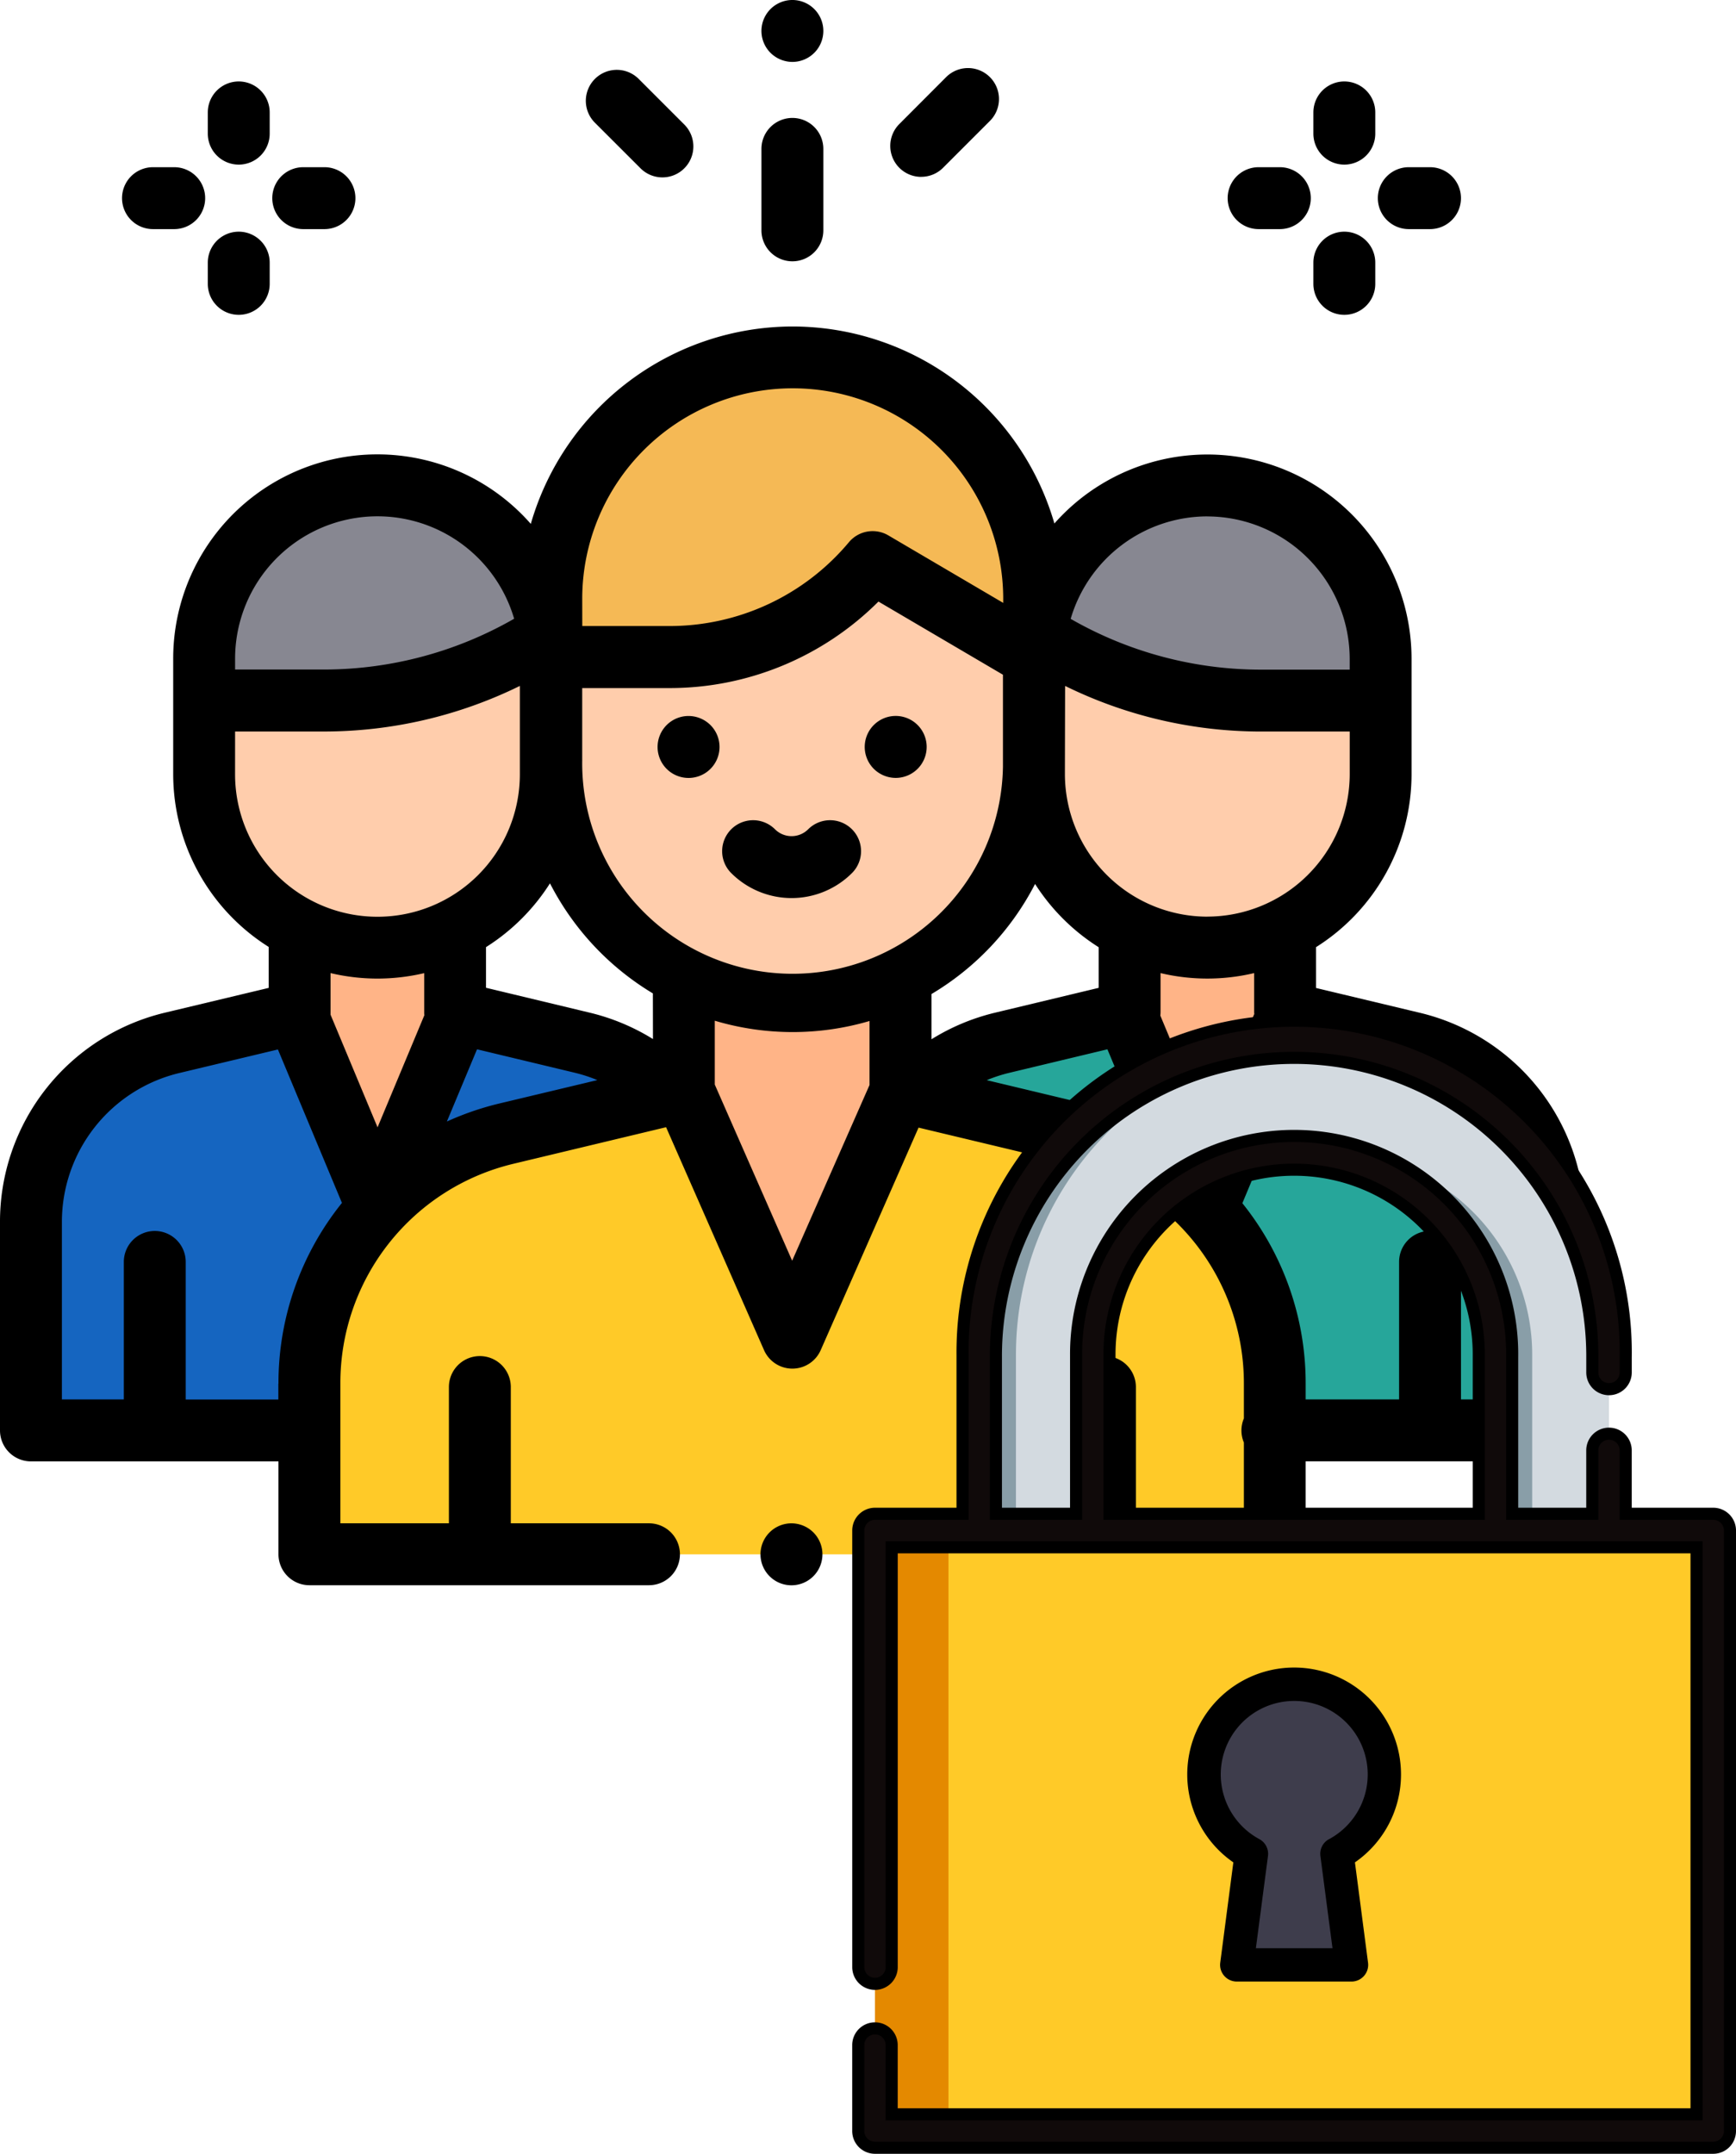 <svg xmlns="http://www.w3.org/2000/svg" width="71.798" height="89.05" viewBox="0 0 71.798 89.05">
  <g id="Grupo_1071924" data-name="Grupo 1071924" transform="translate(-1629.031 10439.676)">
    <g id="group" transform="translate(1629.031 -10439.676)">
      <path id="Trazado_144602" data-name="Trazado 144602" d="M36.526,308.4a7.612,7.612,0,0,0-3.716-2.127l-5.267-1.262,0,0,0,0V301.8H21.112v3.226h0l-5.253,1.255A7.631,7.631,0,0,0,10,313.7v8.605H21.645Z" transform="translate(-8.72 -263.163)" fill="#1565c0"/>
      <path id="Trazado_144603" data-name="Trazado 144603" d="M102.672,301.8v3.3l-3.338,8L96,305.111V301.8Z" transform="translate(-83.71 -263.163)" fill="#ffb487"/>
      <path id="Trazado_144604" data-name="Trazado 144604" d="M80.289,215.261v4.454a7.169,7.169,0,0,1-7.169,7.169h0a7.169,7.169,0,0,1-7.169-7.169v-4.454Z" transform="translate(-57.508 -187.705)" fill="#ffcdac"/>
      <path id="Trazado_144605" data-name="Trazado 144605" d="M80.289,165.68v-1.726a7.169,7.169,0,0,0-7.169-7.169h0a7.169,7.169,0,0,0-7.169,7.169v1.726h4.942a17.094,17.094,0,0,0,8.786-2.431h0" transform="translate(-57.508 -136.714)" fill="#878791"/>
      <path id="Trazado_144606" data-name="Trazado 144606" d="M294.79,308.4a7.611,7.611,0,0,1,3.716-2.127l5.267-1.262,0,0,0,0V301.8H310.2v3.226h0l5.253,1.255a7.631,7.631,0,0,1,5.859,7.422v8.605H309.672Z" transform="translate(-257.052 -263.163)" fill="#26a69a"/>
      <path id="Trazado_144607" data-name="Trazado 144607" d="M115.451,352.4l-7.336,1.758A10.63,10.63,0,0,0,99.962,364.5v7.056h39.924V364.5a10.63,10.63,0,0,0-8.16-10.339l-7.317-1.748Z" transform="translate(-87.165 -307.29)" fill="#ffca28"/>
      <g id="Grupo_83977" data-name="Grupo 83977" transform="translate(27.994 38.634)">
        <path id="Trazado_144608" data-name="Trazado 144608" d="M370.552,301.8v3.314l-3.334,7.984-3.338-8v-3.3Z" transform="translate(-345.291 -301.797)" fill="#ffb487"/>
        <path id="Trazado_144609" data-name="Trazado 144609" d="M223.454,338l4.776-10.844a3.943,3.943,0,0,1-.556-2.022V324.1h-8.445v1.042a3.941,3.941,0,0,1-.555,2.019Z" transform="translate(-218.674 -321.241)" fill="#ffb487"/>
      </g>
      <path id="Trazado_144610" data-name="Trazado 144610" d="M197.972,191.525v6.89a9.985,9.985,0,0,1-9.985,9.985h0A9.985,9.985,0,0,1,178,198.415v-6.89Z" transform="translate(-155.214 -167.007)" fill="#ffcdac"/>
      <path id="Trazado_144611" data-name="Trazado 144611" d="M187.984,115.437h0A9.985,9.985,0,0,0,178,125.422v2.4h4.882a10.971,10.971,0,0,0,8.409-3.924h0l6.68,3.924v-2.4A9.985,9.985,0,0,0,187.984,115.437Z" transform="translate(-155.212 -100.659)" fill="#f5b955"/>
      <path id="Trazado_144612" data-name="Trazado 144612" d="M334.045,215.261v4.454a7.169,7.169,0,0,0,7.169,7.169h0a7.169,7.169,0,0,0,7.169-7.169v-4.454Z" transform="translate(-291.282 -187.705)" fill="#ffcdac"/>
      <path id="Trazado_144613" data-name="Trazado 144613" d="M334.045,165.68v-1.726a7.169,7.169,0,0,1,7.169-7.169h0a7.169,7.169,0,0,1,7.169,7.169v1.726h-4.942a17.1,17.1,0,0,1-8.786-2.431h0" transform="translate(-291.282 -136.714)" fill="#878791"/>
      <path id="Trazado_144614" data-name="Trazado 144614" d="M247.02,492a1.281,1.281,0,1,0,.9.375A1.289,1.289,0,0,0,247.02,492Z" transform="translate(-214.281 -429.017)"/>
      <path id="Trazado_144615" data-name="Trazado 144615" d="M58.7,133.809l-4.27-1.02V131.1a8.449,8.449,0,0,0,3.949-7.145v-4.771a8.444,8.444,0,0,0-14.771-5.6,11.286,11.286,0,0,0-10.826-8.145h0A11.286,11.286,0,0,0,21.953,113.6a8.444,8.444,0,0,0-14.79,5.575v4.771a8.448,8.448,0,0,0,3.949,7.145v1.694l-4.27,1.02A8.883,8.883,0,0,0,0,142.477v8.605a1.28,1.28,0,0,0,1.28,1.28H11.517v3.84a1.28,1.28,0,0,0,1.28,1.28H26.841a1.28,1.28,0,1,0,0-2.56H21.126v-5.634a1.28,1.28,0,0,0-2.56,0v5.634H14.077v-5.776a9.32,9.32,0,0,1,7.171-9.092l6.3-1.509,4.051,9.217a1.28,1.28,0,0,0,1.172.765h0a1.28,1.28,0,0,0,1.172-.765l4.047-9.2,6.278,1.5a9.319,9.319,0,0,1,7.177,9.093v1.429a1.282,1.282,0,0,0,0,1v3.34H46.979v-5.634a1.28,1.28,0,0,0-2.56,0v5.634h-6.27a1.28,1.28,0,1,0,0,2.56H52.721A1.28,1.28,0,0,0,54,156.2v-3.84H64.264a1.28,1.28,0,0,0,1.28-1.28v-8.605A8.883,8.883,0,0,0,58.7,133.809Zm-6.828.059-1.955,4.68-1.928-4.618a1.281,1.281,0,0,0,.009-.14c0-.012,0-.024,0-.036v-1.581a8.391,8.391,0,0,0,3.871,0V133.8C51.872,133.823,51.874,133.846,51.875,133.869ZM27.005,134.9a8.889,8.889,0,0,0-2.616-1.091L20.1,132.78V131.1a8.51,8.51,0,0,0,2.646-2.638,11.346,11.346,0,0,0,4.256,4.551Zm-2.926-11.55v-2.961h3.6a12.218,12.218,0,0,0,8.652-3.577l5.149,3.025v3.813a8.7,8.7,0,0,1-17.4-.3Zm14.445,9.69a11.346,11.346,0,0,0,4.285-4.552,8.515,8.515,0,0,0,2.631,2.616v1.679l-4.285,1.027a8.889,8.889,0,0,0-2.631,1.1v-1.869Zm11.408-3.2a5.9,5.9,0,0,1-5.889-5.889v-.209c0-.131.008-3.442.008-3.442a18.378,18.378,0,0,0,8.109,1.886h3.662v1.765A5.9,5.9,0,0,1,49.932,129.838Zm0-16.548a5.9,5.9,0,0,1,5.889,5.889v.446H52.16a15.817,15.817,0,0,1-7.879-2.1A5.9,5.9,0,0,1,49.932,113.29ZM24.08,116.7a8.705,8.705,0,0,1,17.411,0v.167l-4.751-2.791a1.28,1.28,0,0,0-1.63.282,9.668,9.668,0,0,1-7.428,3.466h-3.6ZM9.723,119.179a5.889,5.889,0,0,1,11.541-1.657,15.819,15.819,0,0,1-7.879,2.1H9.723v-.446Zm0,3.006h3.662A18.378,18.378,0,0,0,21.5,120.3v3.655a5.889,5.889,0,0,1-11.778,0S9.723,122.185,9.723,122.185ZM15.612,132.4a8.443,8.443,0,0,0,1.932-.225v1.545c0,.024,0,.048,0,.072,0,.04,0,.08.008.12l-1.937,4.638-1.944-4.657c0-.031,0-.061,0-.092v-1.628A8.444,8.444,0,0,0,15.612,132.4Zm-4.1,16.748v.655H7.681v-5.688a1.28,1.28,0,0,0-2.56,0V149.8H2.56v-7.325A6.331,6.331,0,0,1,7.436,136.3l4.058-.969,2.648,6.344A11.884,11.884,0,0,0,11.517,149.147Zm9.134-11.582a12.034,12.034,0,0,0-2.164.744l1.247-2.986,4.059.973a6.338,6.338,0,0,1,.918.3Zm12.116,6.5-3.2-7.284v-2.64a11.274,11.274,0,0,0,6.4.012V136.8ZM40.81,136.6a6.356,6.356,0,0,1,.942-.306l4.049-.97,1.252,3a12.033,12.033,0,0,0-2.194-.756Zm22.174,13.2h-2.56v-5.688a1.28,1.28,0,0,0-2.56,0V149.8H54v-.649a11.883,11.883,0,0,0-2.618-7.464l2.657-6.361,4.068.972a6.331,6.331,0,0,1,4.876,6.177Z" transform="translate(0 -91.94)"/>
      <path id="Trazado_144616" data-name="Trazado 144616" d="M213.74,231.25a1.281,1.281,0,1,0,.905.375A1.29,1.29,0,0,0,213.74,231.25Z" transform="translate(-185.262 -201.647)"/>
      <path id="Trazado_144617" data-name="Trazado 144617" d="M280.61,233.81a1.281,1.281,0,1,0-.9-.375A1.29,1.29,0,0,0,280.61,233.81Z" transform="translate(-243.571 -201.647)"/>
      <path id="Trazado_144618" data-name="Trazado 144618" d="M238.676,265.288a1.281,1.281,0,0,0-1.811,0,.972.972,0,0,1-1.373,0,1.28,1.28,0,1,0-1.81,1.811,3.535,3.535,0,0,0,4.994,0A1.28,1.28,0,0,0,238.676,265.288Z" transform="translate(-203.44 -231.001)"/>
      <path id="Trazado_144619" data-name="Trazado 144619" d="M397.9,56.56h.878a1.28,1.28,0,0,0,0-2.56H397.9a1.28,1.28,0,1,0,0,2.56Z" transform="translate(-345.846 -47.087)"/>
      <path id="Trazado_144620" data-name="Trazado 144620" d="M446.421,56.56h.878a1.28,1.28,0,1,0,0-2.56h-.878a1.28,1.28,0,1,0,0,2.56Z" transform="translate(-388.156 -47.087)"/>
      <path id="Trazado_144621" data-name="Trazado 144621" d="M425.591,78.269a1.28,1.28,0,0,0,1.28-1.28v-.878a1.28,1.28,0,0,0-2.56,0v.878A1.28,1.28,0,0,0,425.591,78.269Z" transform="translate(-369.992 -65.252)"/>
      <path id="Trazado_144622" data-name="Trazado 144622" d="M425.591,29.748a1.28,1.28,0,0,0,1.28-1.28V27.59a1.28,1.28,0,0,0-2.56,0v.878A1.28,1.28,0,0,0,425.591,29.748Z" transform="translate(-369.992 -22.942)"/>
      <path id="Trazado_144623" data-name="Trazado 144623" d="M40.724,56.56H41.6a1.28,1.28,0,1,0,0-2.56h-.878a1.28,1.28,0,1,0,0,2.56Z" transform="translate(-34.395 -47.087)"/>
      <path id="Trazado_144624" data-name="Trazado 144624" d="M89.245,56.56h.878a1.28,1.28,0,1,0,0-2.56h-.878a1.28,1.28,0,1,0,0,2.56Z" transform="translate(-76.704 -47.087)"/>
      <path id="Trazado_144625" data-name="Trazado 144625" d="M68.414,78.269a1.28,1.28,0,0,0,1.28-1.28v-.878a1.28,1.28,0,0,0-2.56,0v.878A1.28,1.28,0,0,0,68.414,78.269Z" transform="translate(-58.54 -65.252)"/>
      <path id="Trazado_144626" data-name="Trazado 144626" d="M68.414,29.748a1.28,1.28,0,0,0,1.28-1.28V27.59a1.28,1.28,0,0,0-2.56,0v.878A1.28,1.28,0,0,0,68.414,29.748Z" transform="translate(-58.54 -22.942)"/>
      <path id="Trazado_144627" data-name="Trazado 144627" d="M247.28,44.015a1.28,1.28,0,0,0,1.28-1.28V39.367a1.28,1.28,0,0,0-2.56,0v3.368A1.28,1.28,0,0,0,247.28,44.015Z" transform="translate(-214.508 -33.211)"/>
      <path id="Trazado_144628" data-name="Trazado 144628" d="M247.28,2.56a1.281,1.281,0,0,0,1.28-1.28,1.28,1.28,0,1,0-2.185.905A1.29,1.29,0,0,0,247.28,2.56Z" transform="translate(-214.508 0)"/>
      <path id="Trazado_144629" data-name="Trazado 144629" d="M191.5,26.615a1.28,1.28,0,1,0,1.81-1.81l-1.873-1.873a1.28,1.28,0,0,0-1.811,1.811Z" transform="translate(-165.022 -19.669)"/>
      <path id="Trazado_144630" data-name="Trazado 144630" d="M288.905,26.5a1.276,1.276,0,0,0,.905-.375l1.936-1.936a1.28,1.28,0,0,0-1.811-1.811L288,24.317a1.28,1.28,0,0,0,.905,2.185Z" transform="translate(-250.805 -19.189)"/>
    </g>
    <g id="candado" transform="translate(1664.528 -10397.387)">
      <path id="Trazado_144631" data-name="Trazado 144631" d="M138.685,27.907v-7.28a13.024,13.024,0,1,0-26.047,0v7.28m4.7,0v-7.28a8.327,8.327,0,1,1,16.654,0v7.28" transform="translate(-107.636 -6.913)" fill="#d3dae0"/>
      <g id="Grupo_83978" data-name="Grupo 83978" transform="translate(5.002 0.69)">
        <path id="Trazado_144632" data-name="Trazado 144632" d="M126.422,7.626c-.251-.014-.5-.023-.76-.023a13.024,13.024,0,0,0-13.024,13.024v7.28h1.519v-7.28A13.024,13.024,0,0,1,126.422,7.626Z" transform="translate(-112.638 -7.603)" fill="#899ea8"/>
        <path id="Trazado_144633" data-name="Trazado 144633" d="M265.126,59.3c-.256,0-.51.012-.76.035a8.337,8.337,0,0,1,7.567,8.292v7.28h1.519v-7.28A8.336,8.336,0,0,0,265.126,59.3Z" transform="translate(-250.582 -54.604)" fill="#899ea8"/>
      </g>
      <path id="Trazado_144637" data-name="Trazado 144637" d="M0,0H34.669V24.827H0Z" transform="translate(0.691 20.994)" fill="#ffca28"/>
      <rect id="Rectángulo_31537" data-name="Rectángulo 31537" width="3.039" height="24.827" transform="translate(0.691 20.994)" fill="#e48900"/>
      <path id="Trazado_144634" data-name="Trazado 144634" d="M222.408,304.78a3.729,3.729,0,1,0-5.5,3.282l-.6,4.59h4.743l-.6-4.59A3.728,3.728,0,0,0,222.408,304.78Z" transform="translate(-200.653 -273.704)" fill="#3e3d4c"/>
      <path id="Trazado_144635" data-name="Trazado 144635" d="M92.94,20.3H89.319V17.68a.691.691,0,0,0-.691-.691h0a.691.691,0,0,0-.691.691V20.3H84.623V13.829a9.018,9.018,0,1,0-18.035-.114V20.3H63.272V13.851a12.333,12.333,0,1,1,24.666-.136v.742a.691.691,0,0,0,.691.691h0a.691.691,0,0,0,.691-.691v-.61a13.715,13.715,0,1,0-27.428-.132V20.3h-3.62A.691.691,0,0,0,57.58,21V39.044a.691.691,0,0,0,.691.691h0a.691.691,0,0,0,.691-.691V21.686H92.249V45.131H58.961V42.267a.691.691,0,0,0-.691-.691h0a.691.691,0,0,0-.691.691v3.554a.691.691,0,0,0,.691.691H92.94a.691.691,0,0,0,.691-.691V20.995A.691.691,0,0,0,92.94,20.3Zm-24.971-6.59a7.636,7.636,0,1,1,15.273,0V20.3H67.969Z" transform="translate(-57.58 -0.001)" fill="#100a0a" stroke="#000" stroke-width="0.5"/>
      <path id="Trazado_144636" data-name="Trazado 144636" d="M216.186,297.867a4.42,4.42,0,1,0-6.934,3.636l-.542,4.148a.691.691,0,0,0,.685.78h4.743a.691.691,0,0,0,.685-.78l-.542-4.148A4.417,4.417,0,0,0,216.186,297.867Zm-2.977,2.675a.691.691,0,0,0-.356.7l.5,3.81h-3.169l.5-3.81a.691.691,0,0,0-.356-.7,3.039,3.039,0,1,1,2.885,0Z" transform="translate(-193.74 -266.791)"/>
    </g>
  </g>
</svg>
